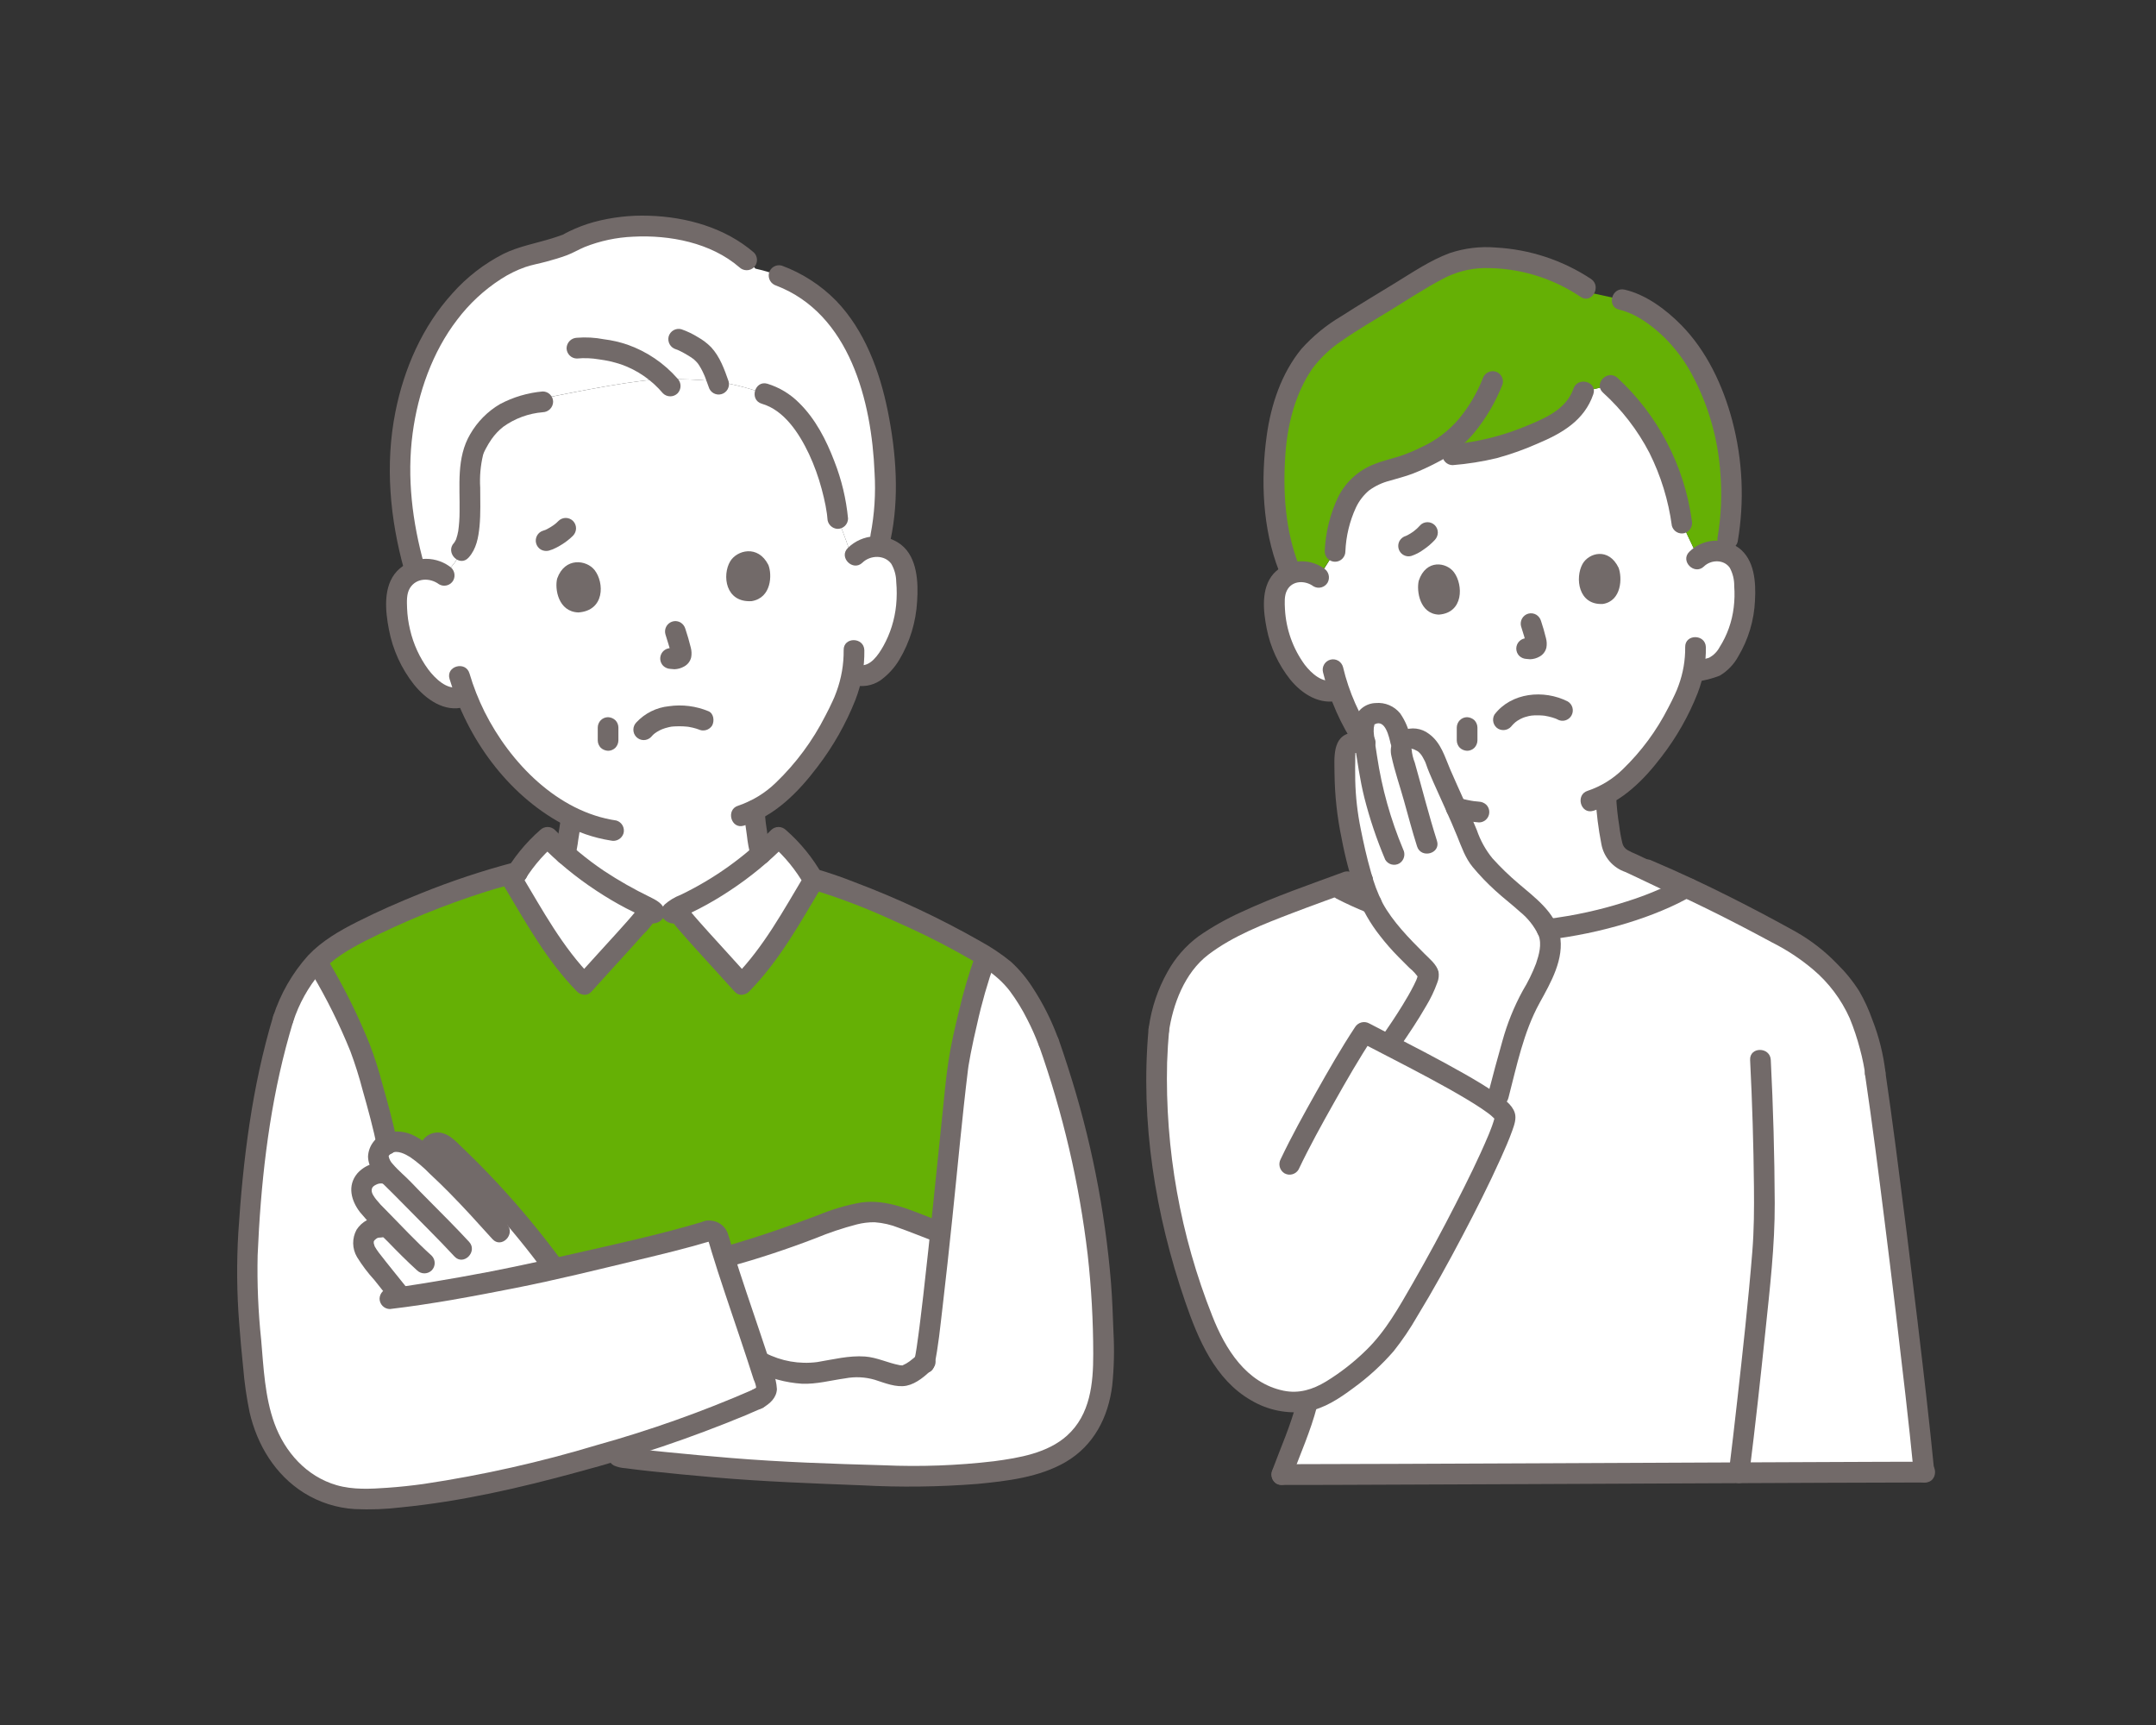 <svg width="100" height="80" viewBox="0 0 100 80" fill="none" xmlns="http://www.w3.org/2000/svg">
<rect x="0" y="0" width="100" height="80" fill="#333333" stroke="none"/>
<mask id="mask0_1621_25869" style="mask-type:alpha" maskUnits="userSpaceOnUse" x="0" y="0" width="100" height="80">
<rect width="100" height="80" fill="#D9D9D9"/>
</mask>
<g mask="url(#mask0_1621_25869)">
<path d="M24.154 40.819C24.655 40.66 25.301 40.419 25.361 40.396C26.285 40.061 26.249 39.464 26.365 38.797C26.421 38.483 26.465 38.189 26.5 37.885C25.525 37.371 24.644 36.693 23.896 35.881C22.905 34.826 22.13 33.586 21.612 32.232C21.016 32.557 20.542 32.272 20.171 32.013C19.758 31.704 19.416 31.309 19.168 30.855C18.648 29.958 18.382 28.934 18.401 27.896C18.396 27.631 18.447 27.368 18.549 27.124C18.639 26.947 18.768 26.791 18.926 26.67C19.084 26.549 19.267 26.465 19.462 26.425C19.651 26.384 19.846 26.383 20.036 26.422C20.225 26.46 20.405 26.537 20.564 26.648C20.936 26.354 21.223 25.965 21.394 25.522C22.388 24.544 20.897 21.169 22.857 19.541C23.576 18.965 24.432 18.587 25.341 18.443C26.777 18.16 29.665 17.569 30.916 17.581C32.446 17.595 33.615 17.6 35.466 18.26C37.639 18.918 38.72 22.357 38.856 24.044C38.856 24.044 39.184 24.865 39.45 25.657L39.551 25.873L39.669 25.752C39.813 25.609 39.986 25.499 40.176 25.429C40.367 25.36 40.57 25.332 40.772 25.348C40.97 25.363 41.162 25.423 41.335 25.522C41.507 25.622 41.655 25.759 41.767 25.924C41.9 26.152 41.984 26.406 42.013 26.67C42.166 27.697 42.034 28.746 41.633 29.703C41.447 30.186 41.158 30.622 40.788 30.982C40.657 31.128 40.488 31.236 40.301 31.293C40.114 31.35 39.914 31.355 39.724 31.307L39.507 31.256C39.439 31.597 39.357 31.887 39.318 32.041C39.042 32.975 37.316 36.443 34.985 37.588C35.017 38.001 35.072 38.412 35.141 38.822C35.254 39.461 35.218 40.032 36.102 40.352C36.142 40.368 36.83 40.686 37.333 40.939C37.333 40.939 35.085 45.013 30.471 45.013C25.857 45.013 24.154 40.819 24.154 40.819Z" fill="white"/>
<path d="M18.449 59.958L18.566 60.105L18.613 60.158C20.403 59.908 23.617 59.313 24.19 59.184C24.592 59.092 25.123 58.973 25.728 58.836L25.724 58.831C24.267 56.837 22.628 54.984 20.827 53.298C20.711 53.17 20.565 53.073 20.402 53.017C20.32 52.991 20.232 52.996 20.153 53.03C20.075 53.064 20.011 53.125 19.973 53.202L19.709 53.585L19.641 53.525C19.386 53.298 19.089 53.124 18.768 53.011C18.612 52.954 18.444 52.935 18.279 52.956C18.114 52.977 17.957 53.037 17.82 53.131C17.509 53.403 17.479 53.623 17.654 53.997C17.745 54.171 17.865 54.329 18.008 54.464L17.915 54.432C17.742 54.39 17.56 54.395 17.389 54.446C17.218 54.498 17.064 54.593 16.942 54.724C16.85 54.831 16.79 54.963 16.77 55.103C16.749 55.243 16.769 55.386 16.826 55.516C16.986 55.835 17.203 56.121 17.467 56.361C17.648 56.544 17.828 56.728 18.007 56.913L17.645 56.912C17.523 56.908 17.403 56.933 17.293 56.983C17.183 57.034 17.085 57.109 17.008 57.203C16.932 57.296 16.882 57.407 16.863 57.525C16.843 57.644 16.856 57.765 16.898 57.877C16.986 58.1 17.113 58.305 17.273 58.483L18.449 59.958Z" fill="white"/>
<path d="M37.51 63.691C37.642 63.686 37.773 63.673 37.903 63.653C38.642 63.539 39.754 63.284 40.388 63.43C40.599 63.479 41.55 63.838 41.904 63.802C42.235 63.767 42.751 63.297 42.88 63.176C43.052 62.358 43.339 59.836 43.622 57.157L43.323 57.053C43.126 56.979 42.359 56.679 42.162 56.606C41.675 56.395 41.159 56.26 40.631 56.205C39.537 56.146 38.028 56.867 36.949 57.24C35.736 57.659 34.976 57.926 33.739 58.271L33.59 58.312C34.029 59.715 34.701 61.637 35.189 63.13L35.248 63.157C35.947 63.52 36.724 63.704 37.51 63.691Z" fill="white"/>
<path d="M35.138 64.874C32.928 65.833 30.661 66.651 28.35 67.324L28.711 67.549C28.911 67.673 34.982 68.232 36.381 68.266C39.849 68.348 43.453 68.727 46.893 68.131C48.337 67.879 49.912 67.419 50.718 65.712C51.309 64.463 51.197 62.672 51.132 60.895C50.994 57.192 50.199 52.824 48.626 48.315C48.298 47.432 47.413 45.488 46.219 44.691C46.057 44.583 45.893 44.477 45.726 44.373L45.687 44.477C45.14 46.089 44.725 47.742 44.443 49.42C44.231 50.913 43.267 61.341 42.881 63.177C42.754 63.297 42.236 63.768 41.904 63.803C41.551 63.84 40.6 63.48 40.389 63.431C39.754 63.285 38.642 63.54 37.904 63.654C36.955 63.8 36.044 63.551 35.188 63.13C35.322 63.535 35.441 63.909 35.538 64.232C35.631 64.542 35.425 64.715 35.139 64.874" fill="white"/>
<path d="M35.14 64.874C30.792 66.836 22.613 69.216 17.71 69.496C16.934 69.54 16.14 69.55 15.399 69.315C14.268 68.945 13.314 68.168 12.721 67.132C12.169 66.122 11.978 65.314 11.841 64.17C11.653 62.597 11.39 59.66 11.479 58.079C11.701 54.139 12.06 50.809 13.134 47.258C13.517 46.174 13.985 45.326 14.632 44.649L14.879 44.908C15.498 45.951 16.734 48.359 17.084 49.709C17.262 50.393 17.684 51.731 17.96 53.091L19.033 60.097C20.864 59.822 23.661 59.303 24.191 59.183C26.083 58.754 30.811 57.704 32.816 57.097C32.867 57.083 32.92 57.078 32.973 57.085C33.025 57.091 33.076 57.107 33.123 57.133C33.169 57.159 33.21 57.194 33.242 57.236C33.275 57.278 33.299 57.326 33.314 57.377C33.768 59.031 34.995 62.422 35.54 64.231C35.633 64.541 35.426 64.714 35.14 64.873" fill="white"/>
<path d="M40.93 20.517C40.815 19.528 40.606 18.553 40.304 17.605C39.404 14.848 37.862 13.087 35.039 12.459C33.14 10.299 28.819 9.916 26.383 11.281C25.886 11.481 25.374 11.64 24.852 11.758C22.883 12.135 20.913 13.964 19.889 16.039C18.922 17.992 18.465 20.161 18.561 22.341C18.623 23.747 18.859 25.14 19.262 26.487C19.326 26.461 19.393 26.44 19.461 26.425C19.65 26.385 19.846 26.384 20.035 26.422C20.224 26.46 20.404 26.537 20.563 26.648C20.935 26.354 21.222 25.965 21.393 25.522C22.387 24.544 20.896 21.169 22.856 19.541C23.575 18.965 24.431 18.586 25.34 18.442C26.776 18.16 29.664 17.569 30.915 17.581C32.445 17.595 33.614 17.6 35.465 18.26C37.638 18.918 38.719 22.357 38.855 24.044C38.855 24.044 39.184 24.865 39.449 25.657L39.55 25.873L39.668 25.752C39.807 25.614 39.973 25.506 40.156 25.437C40.34 25.367 40.535 25.337 40.73 25.348C41.081 24.203 41.156 22.373 40.93 20.517Z" fill="white"/>
<path d="M34.406 45.643C35.812 44.222 36.712 42.523 37.733 40.823C37.311 40.069 36.761 39.395 36.108 38.831C34.829 40.127 33.335 41.19 31.693 41.971C31.499 42.053 31.318 42.164 31.156 42.3C31.111 42.373 31.489 42.328 31.529 42.404C31.831 42.797 32.152 43.174 32.492 43.533C33.146 44.261 33.967 45.151 34.406 45.643Z" fill="white"/>
<path d="M27.101 45.643C25.694 44.222 24.794 42.523 23.773 40.823C24.195 40.069 24.745 39.395 25.398 38.831C26.677 40.127 28.171 41.19 29.814 41.971C30.008 42.053 30.189 42.164 30.35 42.3C30.395 42.373 30.017 42.328 29.977 42.404C29.676 42.797 29.355 43.174 29.014 43.533C28.36 44.261 27.54 45.151 27.101 45.643Z" fill="white"/>
<path d="M62.248 41.142C62.526 41.038 63.902 40.598 64.828 40.301C65.309 40.149 65.67 40.034 65.689 40.028C66.538 39.722 66.505 39.173 66.611 38.56C66.631 38.446 66.647 38.339 66.662 38.234C66.713 37.89 66.74 37.576 66.762 37.181C65.736 36.697 64.814 36.017 64.048 35.178C64.048 35.178 63.669 34.776 63.255 34.342C62.762 33.611 62.371 32.815 62.095 31.976C61.541 32.205 61.08 31.953 60.757 31.726C60.374 31.438 60.056 31.071 59.827 30.649C59.343 29.817 59.097 28.867 59.114 27.903C59.109 27.657 59.156 27.413 59.251 27.186C59.335 27.021 59.455 26.877 59.602 26.765C59.749 26.653 59.919 26.575 60.099 26.537C60.283 26.498 60.474 26.498 60.657 26.54C60.841 26.581 61.013 26.662 61.163 26.776L61.922 25.574C61.95 25.012 62.053 24.457 62.231 23.924C62.402 23.265 62.791 22.683 63.334 22.275C64.008 21.811 64.877 21.753 65.621 21.412C65.891 21.288 66.178 21.159 66.456 21.014C66.96 21.067 67.376 21.094 67.376 21.094C68.539 21.015 69.68 20.744 70.755 20.292C71.932 19.805 73.043 19.373 73.442 18.159L74.689 17.868C76.563 19.574 77.647 21.731 78.008 24.262C78.008 24.262 78.614 25.55 78.761 25.864C79.027 25.637 79.371 25.525 79.719 25.553C79.903 25.567 80.082 25.622 80.242 25.715C80.402 25.807 80.539 25.935 80.643 26.087C80.767 26.3 80.844 26.536 80.871 26.78C81.012 27.733 80.89 28.708 80.518 29.596C80.344 30.044 80.076 30.449 79.732 30.784C79.444 31.047 78.894 31.065 78.518 31.158C78.461 31.422 78.398 31.642 78.367 31.766C78.116 32.615 76.574 35.72 74.477 36.846C74.499 37.412 74.56 37.976 74.659 38.533C74.766 39.146 74.732 39.694 75.581 40.002C75.637 40.022 78.042 41.173 78.128 41.208C78.128 41.208 75.767 45.77 69.778 45.77C68.216 45.794 66.679 45.371 65.346 44.552C64.013 43.733 62.939 42.55 62.248 41.142Z" fill="white"/>
<path d="M86.975 49.76C86.903 48.925 86.342 46.878 85.63 45.924C84.939 44.991 84.064 44.211 83.06 43.632C81.404 42.727 80.003 41.987 78.404 41.237C78.257 41.189 78.157 41.171 78.119 41.196C76.298 42.264 72.751 43.217 70.059 43.206C67.222 43.151 64.437 42.429 61.928 41.097C59.633 41.937 57.292 42.761 55.75 43.897C54.696 44.719 53.959 46.213 53.746 47.766C53.353 52.096 54.057 56.323 55.511 60.465C55.955 61.731 56.502 63.008 57.472 63.932C58.313 64.734 59.545 65.208 60.655 64.964C60.357 66.163 60.107 66.597 59.445 68.385C64.421 68.385 85.337 68.272 89.24 68.272C88.822 63.969 87.578 53.837 86.974 49.761" fill="white"/>
<path d="M64.506 48.32C64.852 47.82 66.223 45.837 66.261 45.186C66.205 45.061 66.123 44.949 66.02 44.859C65.134 43.959 64.597 43.499 63.991 42.54C63.377 41.804 62.911 39.954 62.563 38.105C62.395 37.064 62.336 36.008 62.387 34.954C62.378 34.829 62.419 34.706 62.5 34.611C62.581 34.516 62.696 34.457 62.821 34.447C62.821 34.447 63.047 34.424 63.299 34.421C63.228 34.132 63.219 33.832 63.272 33.54C63.291 33.437 63.339 33.341 63.41 33.265C63.481 33.188 63.573 33.134 63.674 33.108C63.824 33.07 63.982 33.07 64.132 33.109C64.282 33.148 64.42 33.225 64.532 33.332C64.757 33.638 64.905 33.992 64.965 34.367L65.033 34.522C65.079 34.452 65.139 34.393 65.209 34.348C65.279 34.303 65.358 34.273 65.44 34.261C66.181 34.23 66.52 35.053 66.613 35.332C66.839 36.011 67.694 37.681 68.258 39.189C68.355 39.403 68.467 39.61 68.594 39.807C69.162 40.487 69.799 41.105 70.495 41.651C71.044 42.096 71.752 42.781 71.885 43.477C71.932 43.865 71.891 44.259 71.764 44.629C71.534 45.48 70.857 46.392 70.529 47.211C70.269 47.859 69.73 49.914 69.501 50.797" fill="white"/>
<path d="M38.533 40.996C38.533 40.996 38.117 40.878 37.699 40.759C37.688 40.741 37.676 40.723 37.666 40.705C37.689 40.744 37.714 40.784 37.736 40.823C36.715 42.523 35.816 44.222 34.409 45.643C33.97 45.151 33.15 44.261 32.496 43.534C32.155 43.175 31.834 42.798 31.533 42.405C31.493 42.329 31.115 42.373 31.159 42.3H30.353C30.397 42.373 30.02 42.329 29.979 42.405C29.678 42.798 29.357 43.175 29.016 43.534C28.362 44.261 27.542 45.151 27.103 45.643C25.696 44.222 24.797 42.523 23.776 40.823C23.856 40.684 23.942 40.545 24.032 40.407C24.023 40.421 24.012 40.434 24.004 40.449C23.486 40.585 22.836 40.755 22.836 40.755C20.665 41.421 17.799 42.581 16.002 43.596C15.503 43.872 15.048 44.22 14.65 44.63L14.88 44.908C15.499 45.952 16.735 48.36 17.085 49.709C17.261 50.386 17.677 51.703 17.951 53.045C18.211 52.934 18.502 52.922 18.77 53.011C19.092 53.124 19.388 53.299 19.643 53.526C19.699 53.575 19.755 53.624 19.809 53.673C19.91 53.385 19.975 53.203 19.975 53.203C20.013 53.126 20.077 53.064 20.156 53.03C20.235 52.996 20.323 52.992 20.405 53.017C20.567 53.074 20.713 53.171 20.829 53.298C22.631 54.986 24.272 56.84 25.73 58.835C27.971 58.328 31.238 57.576 32.816 57.098C32.867 57.083 32.92 57.079 32.973 57.085C33.026 57.091 33.077 57.108 33.123 57.134C33.169 57.16 33.21 57.194 33.243 57.236C33.276 57.278 33.3 57.326 33.314 57.377C33.388 57.646 33.483 57.962 33.591 58.308L33.742 58.272C34.978 57.927 35.739 57.66 36.951 57.241C38.029 56.868 39.54 56.147 40.634 56.206C41.161 56.261 41.678 56.396 42.165 56.607C42.362 56.68 43.129 56.98 43.326 57.053L43.623 57.173C43.977 53.834 44.327 50.249 44.445 49.42C44.726 47.741 45.142 46.088 45.688 44.477L45.73 44.373C43.067 42.706 39.856 41.518 38.533 40.996Z" fill="#65B005"/>
<path d="M72.362 12.696C70.705 11.968 68.601 11.676 67.225 12.258C66.645 12.522 66.085 12.828 65.55 13.175L63.163 14.64C62.398 15.073 61.68 15.586 61.023 16.172C60.105 17.052 59.183 18.918 59.113 21.597C59.078 22.974 59.106 24.645 59.78 26.343L59.87 26.569C59.95 26.532 60.033 26.503 60.119 26.483C60.303 26.442 60.492 26.441 60.676 26.48C60.86 26.52 61.033 26.598 61.184 26.711L61.922 25.573C61.95 25.011 62.054 24.456 62.231 23.923C62.402 23.263 62.791 22.682 63.334 22.274C64.008 21.809 64.878 21.752 65.622 21.411C65.892 21.287 66.178 21.157 66.457 21.012C66.96 21.066 67.377 21.093 67.377 21.093C68.539 21.014 69.68 20.744 70.755 20.292C71.931 19.804 73.043 19.372 73.442 18.158L74.688 17.868C76.563 19.574 77.646 21.731 78.008 24.262L78.676 25.683C78.808 25.549 78.967 25.445 79.143 25.379C79.319 25.312 79.507 25.285 79.694 25.298C79.823 25.308 79.949 25.337 80.069 25.385C80.109 25.152 80.136 25.006 80.136 25.006C80.795 21.26 79.572 17.107 77.338 15.126C76.785 14.635 75.953 14.055 75.231 13.898L73.933 13.614L73.556 13.354C73.179 13.097 72.78 12.877 72.362 12.696Z" fill="#65B005"/>
<path d="M60.244 26.213C59.609 24.586 59.499 22.816 59.618 21.086C59.713 19.698 60.07 18.264 60.863 17.104C61.239 16.6 61.698 16.164 62.22 15.816C62.959 15.297 63.747 14.845 64.516 14.373C65.302 13.892 66.077 13.377 66.892 12.948C67.483 12.627 68.141 12.45 68.813 12.433C70.413 12.407 71.983 12.873 73.313 13.769C73.824 14.118 74.304 13.284 73.796 12.937C72.479 12.068 70.956 11.565 69.382 11.48C68.657 11.419 67.928 11.507 67.238 11.739C66.345 12.069 65.54 12.617 64.731 13.112C63.891 13.628 63.041 14.132 62.212 14.666C61.521 15.073 60.897 15.584 60.362 16.182C59.433 17.316 58.95 18.772 58.752 20.211C58.468 22.268 58.559 24.522 59.319 26.469C59.355 26.59 59.437 26.693 59.547 26.755C59.656 26.818 59.786 26.836 59.908 26.805C60.03 26.771 60.134 26.689 60.196 26.578C60.259 26.467 60.276 26.336 60.243 26.213L60.244 26.213Z" fill="#726A69"/>
<path d="M75.102 14.361C75.88 14.545 76.591 15.071 77.162 15.616C77.672 16.114 78.106 16.686 78.448 17.313C79.227 18.745 79.687 20.33 79.796 21.959C79.874 22.932 79.832 23.912 79.672 24.875C79.642 24.998 79.659 25.128 79.722 25.238C79.784 25.349 79.886 25.431 80.006 25.468C80.129 25.5 80.259 25.484 80.37 25.421C80.48 25.358 80.561 25.254 80.596 25.131C80.918 23.257 80.832 21.335 80.344 19.498C79.913 17.879 79.159 16.272 77.976 15.07C77.271 14.354 76.347 13.665 75.357 13.433C74.758 13.292 74.501 14.22 75.102 14.361Z" fill="#726A69"/>
<path d="M74.349 18.208C75.225 19.002 75.954 19.946 76.501 20.997C77.033 22.061 77.386 23.207 77.545 24.388C77.58 24.511 77.661 24.615 77.771 24.678C77.882 24.741 78.012 24.757 78.135 24.724C78.255 24.688 78.358 24.606 78.42 24.495C78.482 24.385 78.5 24.255 78.469 24.132C78.119 21.596 76.901 19.261 75.026 17.527C74.572 17.109 73.892 17.788 74.349 18.208Z" fill="#726A69"/>
<path d="M72.978 18.029C72.656 18.962 71.71 19.375 70.867 19.726C69.755 20.197 68.577 20.495 67.376 20.609C67.25 20.612 67.13 20.664 67.04 20.753C66.951 20.843 66.9 20.964 66.897 21.09C66.897 21.218 66.948 21.34 67.038 21.43C67.127 21.52 67.249 21.571 67.376 21.572C68.065 21.517 68.75 21.408 69.423 21.247C70.073 21.069 70.71 20.843 71.326 20.569C72.448 20.095 73.482 19.505 73.901 18.285C74.104 17.698 73.178 17.446 72.977 18.029H72.978Z" fill="#726A69"/>
<path d="M68.768 17.566C68.505 18.231 68.14 18.85 67.687 19.402C67.202 19.98 66.593 20.44 65.906 20.749C65.575 20.916 65.231 21.056 64.878 21.17C64.512 21.282 64.139 21.371 63.781 21.51C63.045 21.784 62.438 22.324 62.078 23.024C61.696 23.821 61.48 24.687 61.443 25.57C61.443 25.698 61.494 25.82 61.584 25.911C61.674 26.001 61.795 26.052 61.922 26.052C62.05 26.052 62.172 26.001 62.261 25.911C62.351 25.82 62.402 25.698 62.402 25.57C62.431 24.87 62.596 24.182 62.888 23.545C63.032 23.237 63.241 22.963 63.501 22.744C63.789 22.534 64.115 22.381 64.461 22.294C64.815 22.187 65.176 22.1 65.522 21.968C65.897 21.821 66.263 21.653 66.62 21.466C67.304 21.126 67.907 20.643 68.392 20.05C68.938 19.38 69.377 18.628 69.693 17.821C69.726 17.698 69.71 17.567 69.647 17.456C69.584 17.345 69.481 17.263 69.359 17.229C69.236 17.198 69.107 17.215 68.997 17.278C68.887 17.34 68.806 17.443 68.769 17.565L68.768 17.566Z" fill="#726A69"/>
<path d="M79.034 26.268C79.36 25.953 79.953 25.934 80.23 26.33C80.371 26.59 80.442 26.883 80.437 27.179C80.462 27.509 80.454 27.84 80.414 28.167C80.336 28.827 80.111 29.46 79.755 30.02C79.644 30.228 79.473 30.397 79.265 30.506C78.995 30.585 78.72 30.643 78.442 30.681C77.839 30.807 78.094 31.736 78.697 31.61C79.061 31.562 79.418 31.47 79.76 31.337C80.126 31.122 80.426 30.81 80.628 30.436C81.095 29.651 81.36 28.763 81.4 27.85C81.449 27.002 81.38 25.953 80.645 25.407C80.303 25.163 79.887 25.047 79.469 25.079C79.05 25.112 78.657 25.292 78.357 25.587C77.912 26.017 78.59 26.698 79.035 26.268H79.034Z" fill="#726A69"/>
<path d="M78.163 30.014C78.169 30.616 78.066 31.215 77.859 31.78C77.834 31.849 77.807 31.917 77.781 31.985C77.733 32.105 77.79 31.966 77.758 32.038C77.736 32.087 77.715 32.136 77.693 32.185C77.596 32.398 77.491 32.608 77.381 32.815C76.84 33.883 76.124 34.852 75.263 35.682C74.805 36.13 74.252 36.469 73.646 36.673C73.057 36.851 73.308 37.781 73.901 37.602C75.23 37.201 76.254 36.164 77.074 35.083C77.764 34.188 78.325 33.2 78.74 32.148C79.003 31.468 79.132 30.744 79.122 30.014C79.104 29.395 78.146 29.393 78.163 30.014Z" fill="#726A69"/>
<path d="M61.406 26.36C61.053 26.108 60.621 25.995 60.191 26.04C59.762 26.086 59.363 26.287 59.07 26.606C58.478 27.277 58.59 28.337 58.752 29.151C58.921 30.015 59.295 30.826 59.842 31.513C60.39 32.19 61.237 32.725 62.129 32.477C62.722 32.311 62.47 31.381 61.874 31.548C61.335 31.698 60.828 31.229 60.52 30.833C59.969 30.081 59.649 29.183 59.599 28.25C59.586 27.968 59.559 27.624 59.699 27.367C59.95 26.905 60.546 26.913 60.922 27.192C61.032 27.256 61.163 27.274 61.285 27.241C61.408 27.209 61.513 27.129 61.578 27.02C61.639 26.909 61.656 26.778 61.623 26.655C61.591 26.533 61.514 26.427 61.406 26.361L61.406 26.36Z" fill="#726A69"/>
<path d="M61.367 31.187C61.667 32.435 62.189 33.618 62.909 34.679C62.975 34.787 63.08 34.865 63.202 34.897C63.324 34.929 63.454 34.913 63.565 34.852C63.673 34.787 63.752 34.681 63.785 34.558C63.817 34.434 63.8 34.303 63.736 34.193C63.058 33.205 62.567 32.099 62.291 30.931C62.257 30.808 62.176 30.704 62.066 30.64C61.955 30.577 61.824 30.561 61.702 30.595C61.579 30.629 61.475 30.71 61.412 30.822C61.349 30.933 61.333 31.064 61.367 31.188V31.187Z" fill="#726A69"/>
<path d="M68.596 37.178C68.495 37.171 68.395 37.16 68.295 37.147L68.423 37.164C68.168 37.128 67.916 37.074 67.669 37.003C67.544 36.971 67.412 36.988 67.3 37.052C67.19 37.116 67.11 37.222 67.078 37.346C67.046 37.469 67.064 37.6 67.128 37.711C67.193 37.817 67.295 37.896 67.414 37.931C67.8 38.041 68.196 38.112 68.596 38.141C68.691 38.142 68.784 38.114 68.863 38.061C68.942 38.008 69.003 37.932 69.04 37.844C69.076 37.756 69.085 37.659 69.067 37.565C69.048 37.472 69.002 37.386 68.935 37.319C68.842 37.233 68.722 37.183 68.596 37.178Z" fill="#726A69"/>
<path d="M78.459 40.751C78.331 40.716 78.198 40.709 78.067 40.731C77.936 40.753 77.811 40.803 77.702 40.878C77.48 41.001 77.252 41.112 77.021 41.217C76.514 41.442 75.994 41.638 75.464 41.803C74.257 42.194 73.017 42.467 71.758 42.62C71.633 42.624 71.513 42.676 71.424 42.766C71.335 42.855 71.283 42.975 71.279 43.102C71.28 43.23 71.331 43.352 71.421 43.442C71.51 43.532 71.632 43.583 71.758 43.584C73.018 43.437 74.261 43.178 75.475 42.809C76.019 42.642 76.557 42.452 77.082 42.232C77.333 42.126 77.583 42.017 77.827 41.896C77.928 41.847 78.028 41.795 78.128 41.741C78.186 41.713 78.243 41.682 78.297 41.647C78.461 41.529 77.969 41.619 78.204 41.68C78.801 41.837 79.056 40.908 78.459 40.751H78.459Z" fill="#726A69"/>
<path d="M63.724 41.42C63.626 41.38 63.528 41.339 63.429 41.298L63.544 41.347C63.175 41.19 62.812 41.021 62.457 40.836C62.403 40.804 62.343 40.784 62.281 40.775C62.218 40.766 62.155 40.77 62.094 40.786C62.033 40.802 61.976 40.83 61.926 40.868C61.876 40.907 61.834 40.955 61.802 41.009C61.77 41.064 61.749 41.124 61.741 41.187C61.732 41.249 61.736 41.313 61.752 41.374C61.768 41.435 61.796 41.493 61.834 41.543C61.872 41.594 61.919 41.636 61.974 41.668C62.46 41.921 62.961 42.144 63.47 42.349C63.531 42.366 63.596 42.37 63.659 42.362C63.723 42.354 63.784 42.333 63.839 42.3C63.949 42.236 64.028 42.13 64.061 42.007C64.093 41.883 64.075 41.752 64.011 41.641C63.943 41.538 63.842 41.46 63.724 41.421V41.42Z" fill="#726A69"/>
<path d="M74.004 36.976C74.044 37.706 74.135 38.433 74.276 39.15C74.33 39.445 74.462 39.721 74.658 39.947C74.854 40.174 75.106 40.345 75.389 40.441C75.564 40.511 75.264 40.379 75.389 40.44C75.433 40.461 75.479 40.482 75.524 40.503C75.666 40.57 75.808 40.637 75.949 40.703C76.333 40.886 76.716 41.068 77.1 41.251C77.362 41.375 77.621 41.509 77.887 41.623C77.998 41.683 78.127 41.699 78.249 41.667C78.371 41.635 78.476 41.557 78.543 41.45C78.606 41.34 78.624 41.209 78.592 41.085C78.559 40.962 78.48 40.856 78.371 40.791C77.806 40.549 77.257 40.263 76.701 39.999C76.432 39.871 76.163 39.74 75.892 39.616C75.752 39.561 75.615 39.496 75.484 39.422C75.423 39.386 75.371 39.338 75.33 39.281C75.289 39.223 75.26 39.158 75.246 39.089C75.182 38.823 75.134 38.553 75.102 38.282C75.031 37.849 74.985 37.413 74.963 36.975C74.96 36.848 74.909 36.727 74.82 36.638C74.73 36.548 74.61 36.496 74.484 36.494C74.357 36.495 74.236 36.546 74.146 36.636C74.057 36.726 74.006 36.848 74.004 36.975L74.004 36.976Z" fill="#726A69"/>
<path d="M63.078 40.358C62.759 40.462 62.439 40.561 62.123 40.677C62.005 40.714 61.903 40.792 61.837 40.898C61.773 41.008 61.755 41.139 61.787 41.263C61.819 41.387 61.899 41.492 62.009 41.557C62.064 41.59 62.125 41.611 62.188 41.619C62.252 41.627 62.316 41.623 62.378 41.605C62.693 41.489 63.014 41.391 63.332 41.286C63.452 41.251 63.554 41.172 63.619 41.065C63.683 40.953 63.7 40.82 63.667 40.694C63.651 40.633 63.622 40.576 63.583 40.526C63.545 40.476 63.496 40.435 63.442 40.403C63.387 40.372 63.327 40.352 63.264 40.344C63.202 40.336 63.138 40.341 63.078 40.358Z" fill="#726A69"/>
<path d="M76.142 40.748C78.205 41.634 80.21 42.635 82.185 43.704C82.868 44.046 83.509 44.468 84.093 44.961C84.823 45.577 85.405 46.352 85.795 47.226C85.984 47.689 86.143 48.164 86.269 48.649C86.329 48.87 86.382 49.092 86.426 49.317C86.444 49.404 86.46 49.492 86.474 49.579C86.473 49.571 86.496 49.729 86.486 49.656C86.48 49.605 86.496 49.745 86.497 49.76C86.5 49.887 86.552 50.008 86.641 50.097C86.73 50.187 86.85 50.239 86.976 50.242C87.103 50.241 87.224 50.19 87.314 50.1C87.404 50.01 87.454 49.888 87.455 49.76C87.359 48.912 87.153 48.079 86.841 47.285C86.681 46.829 86.479 46.39 86.238 45.972C85.943 45.506 85.594 45.076 85.2 44.691C84.641 44.111 84.002 43.615 83.303 43.217C82.305 42.662 81.296 42.128 80.275 41.614C79.077 41.009 77.861 40.443 76.626 39.917C76.515 39.856 76.386 39.841 76.264 39.873C76.142 39.905 76.037 39.982 75.971 40.09C75.907 40.2 75.89 40.331 75.922 40.455C75.954 40.578 76.033 40.684 76.142 40.748H76.142Z" fill="#726A69"/>
<path d="M54.209 47.894C54.399 46.571 54.947 45.112 56.042 44.276C57.198 43.395 58.631 42.847 59.974 42.333C60.85 41.997 61.734 41.682 62.615 41.357C62.736 41.32 62.838 41.238 62.9 41.128C62.962 41.017 62.98 40.887 62.95 40.764C62.915 40.642 62.834 40.538 62.723 40.475C62.613 40.412 62.483 40.395 62.36 40.428C60.749 41.023 59.119 41.578 57.561 42.306C56.874 42.616 56.216 42.988 55.596 43.418C55.001 43.858 54.508 44.422 54.151 45.072C53.705 45.865 53.411 46.736 53.285 47.638C53.256 47.761 53.274 47.891 53.336 48.001C53.398 48.111 53.5 48.193 53.62 48.231C53.742 48.264 53.873 48.247 53.983 48.184C54.094 48.121 54.175 48.017 54.209 47.894Z" fill="#726A69"/>
<path d="M60.156 64.992C59.863 66.113 59.387 67.174 58.985 68.257C58.952 68.38 58.969 68.512 59.032 68.623C59.094 68.733 59.198 68.815 59.32 68.85C59.442 68.881 59.572 68.864 59.682 68.801C59.792 68.738 59.873 68.635 59.909 68.513C60.311 67.43 60.788 66.369 61.08 65.248C61.097 65.187 61.101 65.123 61.094 65.061C61.086 64.998 61.066 64.937 61.035 64.882C61.004 64.827 60.962 64.779 60.913 64.74C60.863 64.701 60.806 64.672 60.745 64.656C60.685 64.639 60.621 64.634 60.559 64.642C60.496 64.65 60.436 64.67 60.381 64.701C60.327 64.732 60.279 64.774 60.24 64.824C60.201 64.874 60.173 64.931 60.156 64.992Z" fill="#726A69"/>
<path d="M81.174 49.158C81.273 51.117 81.333 53.078 81.352 55.041C81.362 56.051 81.357 57.045 81.276 58.051C81.089 60.367 80.832 62.678 80.573 64.987C80.448 66.093 80.322 67.198 80.184 68.303C80.184 68.43 80.235 68.552 80.325 68.642C80.414 68.733 80.536 68.784 80.663 68.784C80.789 68.781 80.909 68.73 80.998 68.64C81.087 68.55 81.139 68.429 81.142 68.303C81.416 66.119 81.655 63.93 81.883 61.74C82.088 59.762 82.324 57.78 82.316 55.789C82.306 53.577 82.245 51.367 82.133 49.157C82.102 48.54 81.143 48.536 81.174 49.157V49.158Z" fill="#726A69"/>
<path d="M86.512 49.889C86.847 52.149 87.126 54.356 87.412 56.634C87.752 59.331 88.075 62.031 88.383 64.732C88.516 65.911 88.646 67.091 88.761 68.272C88.764 68.398 88.816 68.519 88.905 68.609C88.994 68.698 89.114 68.75 89.24 68.753C89.367 68.752 89.488 68.701 89.578 68.611C89.667 68.521 89.718 68.399 89.719 68.272C89.49 65.924 89.214 63.58 88.935 61.238C88.613 58.541 88.276 55.847 87.923 53.155C87.767 51.98 87.61 50.805 87.436 49.633C87.402 49.51 87.321 49.406 87.211 49.343C87.1 49.28 86.97 49.263 86.847 49.296C86.727 49.333 86.624 49.415 86.562 49.525C86.5 49.635 86.482 49.766 86.513 49.889L86.512 49.889Z" fill="#726A69"/>
<path d="M59.445 68.868C60.954 68.868 62.462 68.864 63.971 68.856C66.201 68.848 68.43 68.839 70.66 68.829L78.042 68.796C80.249 68.786 82.455 68.776 84.662 68.767C86.102 68.762 87.542 68.757 88.981 68.754H89.289C89.906 68.754 89.907 67.79 89.289 67.79C87.971 67.79 86.654 67.797 85.337 67.802C83.206 67.81 81.075 67.819 78.943 67.829L71.579 67.862C69.285 67.872 66.991 67.882 64.698 67.89C63.079 67.896 61.459 67.901 59.84 67.904H59.445C58.829 67.904 58.828 68.868 59.445 68.868H59.445Z" fill="#726A69"/>
<path d="M62.693 33.983C61.774 34.124 61.894 35.182 61.898 35.867C61.908 36.883 62.019 37.896 62.229 38.89C62.396 39.78 62.63 40.655 62.928 41.509C63.193 42.196 63.56 42.839 64.018 43.414C64.279 43.752 64.561 44.073 64.861 44.376C65.027 44.546 65.196 44.713 65.364 44.881C65.556 45.034 65.72 45.22 65.847 45.43L65.782 45.186C65.776 45.253 65.782 45.158 65.788 45.145C65.779 45.172 65.773 45.199 65.768 45.227C65.75 45.283 65.734 45.338 65.714 45.393C65.704 45.421 65.694 45.448 65.682 45.475C65.702 45.426 65.688 45.461 65.675 45.488C65.643 45.558 65.61 45.627 65.575 45.696C65.417 46.012 65.237 46.318 65.052 46.619C64.747 47.115 64.422 47.599 64.091 48.078C64.028 48.188 64.01 48.319 64.043 48.443C64.075 48.566 64.154 48.671 64.263 48.737C64.373 48.799 64.503 48.815 64.625 48.783C64.747 48.751 64.852 48.672 64.918 48.564C65.347 47.943 65.769 47.315 66.145 46.659C66.354 46.316 66.528 45.952 66.664 45.573C66.731 45.41 66.751 45.232 66.721 45.059C66.629 44.722 66.305 44.466 66.07 44.23C65.348 43.508 64.593 42.735 64.132 41.887C63.894 41.416 63.709 40.921 63.578 40.41C63.393 39.763 63.246 39.105 63.114 38.447C62.963 37.708 62.878 36.957 62.859 36.203C62.851 35.819 62.854 35.435 62.862 35.052C62.862 35.003 62.865 34.955 62.867 34.907C62.862 35.058 62.852 34.923 62.875 34.899L62.856 34.937C62.884 34.891 62.884 34.886 62.856 34.924C62.852 34.929 62.846 34.933 62.84 34.935C62.833 34.938 62.826 34.939 62.819 34.939C62.86 34.925 62.903 34.916 62.946 34.912C63.068 34.877 63.172 34.796 63.234 34.685C63.297 34.574 63.314 34.443 63.281 34.32C63.244 34.198 63.163 34.096 63.053 34.033C62.943 33.97 62.814 33.953 62.691 33.983H62.693Z" fill="#726A69"/>
<path d="M66.65 38.996C66.27 37.799 65.963 36.576 65.62 35.368C65.542 35.171 65.493 34.964 65.475 34.753C65.471 34.818 65.503 34.725 65.463 34.76C65.599 34.639 65.434 34.771 65.44 34.743C65.457 34.664 65.77 34.85 65.763 34.844C65.862 34.924 65.944 35.024 66.002 35.138C66.034 35.193 66.062 35.249 66.091 35.306C66.104 35.331 66.115 35.358 66.126 35.384C66.082 35.281 66.126 35.389 66.132 35.406C66.23 35.699 66.355 35.983 66.479 36.267C66.849 37.109 67.248 37.941 67.593 38.795C67.793 39.288 67.964 39.793 68.306 40.209C68.633 40.601 68.986 40.969 69.364 41.311C69.732 41.649 70.131 41.949 70.499 42.285C70.863 42.578 71.157 42.95 71.36 43.373C71.525 43.79 71.382 44.279 71.246 44.683C71.078 45.123 70.87 45.547 70.625 45.95C70.225 46.684 69.91 47.462 69.687 48.269C69.458 49.065 69.247 49.866 69.038 50.668C68.881 51.268 69.806 51.524 69.962 50.924C70.351 49.431 70.662 47.87 71.411 46.51C71.926 45.576 72.573 44.462 72.347 43.348C72.134 42.304 71.177 41.615 70.422 40.968C69.997 40.608 69.597 40.22 69.223 39.806C68.906 39.418 68.661 38.975 68.499 38.499C68.115 37.552 67.674 36.631 67.268 35.693C67.02 35.123 66.845 34.443 66.279 34.035C66.107 33.902 65.903 33.818 65.688 33.791C65.473 33.764 65.254 33.796 65.055 33.883C64.852 33.996 64.691 34.173 64.597 34.387C64.504 34.601 64.483 34.84 64.538 35.067C64.688 35.765 64.929 36.455 65.121 37.142C65.317 37.846 65.505 38.555 65.726 39.252C65.912 39.84 66.838 39.589 66.65 38.995V38.996Z" fill="#726A69"/>
<path d="M65.078 39.383C64.499 38.003 64.094 36.556 63.872 35.076C63.823 34.751 63.769 34.424 63.729 34.098C63.712 33.985 63.709 33.871 63.719 33.757C63.724 33.713 63.733 33.669 63.745 33.626C63.765 33.56 63.727 33.608 63.764 33.59C64.257 33.334 64.43 34.191 64.502 34.495C64.646 35.097 65.571 34.842 65.426 34.239C65.348 33.826 65.184 33.434 64.946 33.089C64.81 32.92 64.635 32.787 64.435 32.703C64.236 32.618 64.019 32.585 63.804 32.605C63.589 32.611 63.38 32.684 63.207 32.812C63.034 32.941 62.904 33.12 62.836 33.325C62.739 33.697 62.735 34.087 62.822 34.461C62.961 35.313 63.073 36.16 63.283 36.999C63.532 37.98 63.855 38.939 64.25 39.869C64.314 39.979 64.42 40.059 64.542 40.091C64.665 40.123 64.796 40.106 64.906 40.042C65.013 39.975 65.09 39.87 65.122 39.747C65.154 39.624 65.138 39.494 65.077 39.383L65.078 39.383Z" fill="#726A69"/>
<path d="M53.269 47.766C52.889 52.036 53.582 56.328 54.971 60.366C55.57 62.105 56.357 63.984 58.026 64.94C58.811 65.408 59.733 65.59 60.637 65.456C61.422 65.325 62.135 64.847 62.763 64.379C63.454 63.88 64.085 63.303 64.644 62.659C65.046 62.152 65.41 61.615 65.731 61.053C66.48 59.825 67.175 58.563 67.845 57.29C68.464 56.115 69.063 54.929 69.609 53.718C69.8 53.293 69.99 52.864 70.146 52.425C70.236 52.172 70.343 51.876 70.258 51.608C70.133 51.212 69.706 50.934 69.388 50.708C68.913 50.372 68.408 50.078 67.903 49.79C66.699 49.105 65.465 48.475 64.234 47.84C63.991 47.715 63.748 47.589 63.506 47.462C63.395 47.401 63.266 47.385 63.144 47.417C63.022 47.45 62.916 47.528 62.85 47.635C62.205 48.612 61.622 49.631 61.048 50.65C60.474 51.67 59.905 52.697 59.402 53.754C59.341 53.865 59.325 53.995 59.357 54.118C59.389 54.241 59.467 54.346 59.574 54.413C59.684 54.476 59.814 54.494 59.937 54.461C60.059 54.429 60.165 54.35 60.23 54.24C60.733 53.183 61.301 52.156 61.876 51.136C62.45 50.117 63.033 49.098 63.678 48.122L63.022 48.294C64.132 48.875 65.251 49.438 66.353 50.033C66.922 50.339 67.487 50.652 68.041 50.985C68.272 51.123 68.5 51.266 68.724 51.416C68.818 51.479 68.912 51.544 69.003 51.612C69.029 51.63 69.147 51.723 69.057 51.651C69.092 51.679 69.127 51.708 69.162 51.737C69.221 51.787 69.274 51.842 69.329 51.895C69.36 51.925 69.418 52.018 69.328 51.886C69.345 51.908 69.36 51.932 69.372 51.957C69.332 51.861 69.368 51.913 69.339 51.85C69.316 51.801 69.331 51.778 69.331 51.827C69.331 51.912 69.367 51.705 69.34 51.765C69.333 51.79 69.328 51.815 69.324 51.84C69.288 51.97 69.248 52.097 69.202 52.224C69.174 52.3 69.145 52.376 69.115 52.451C69.098 52.496 69.08 52.54 69.062 52.585C69.049 52.616 68.987 52.766 69.028 52.667C68.576 53.739 68.055 54.784 67.526 55.821C66.888 57.073 66.218 58.309 65.518 59.529C64.889 60.618 64.274 61.735 63.365 62.617C62.803 63.169 62.18 63.656 61.508 64.068C60.891 64.441 60.252 64.645 59.527 64.495C57.806 64.137 56.832 62.565 56.23 61.033C54.746 57.298 54.033 53.299 54.133 49.279C54.15 48.773 54.182 48.269 54.227 47.766C54.226 47.638 54.175 47.516 54.085 47.426C53.996 47.336 53.874 47.285 53.748 47.284C53.621 47.287 53.501 47.338 53.412 47.428C53.322 47.518 53.271 47.639 53.269 47.766L53.269 47.766Z" fill="#726A69"/>
<path d="M70.552 29.052C70.6 29.195 70.644 29.34 70.686 29.485C70.736 29.635 70.775 29.79 70.802 29.946L70.785 29.818C70.788 29.848 70.788 29.879 70.785 29.909L70.802 29.781C70.799 29.794 70.796 29.808 70.791 29.821L70.84 29.706C70.834 29.719 70.827 29.73 70.82 29.742L70.895 29.644C70.889 29.651 70.882 29.658 70.875 29.664L70.972 29.589C70.941 29.611 70.907 29.63 70.872 29.645L70.987 29.597C70.952 29.611 70.917 29.621 70.88 29.626L71.008 29.609C70.941 29.611 70.874 29.608 70.808 29.598C70.681 29.598 70.559 29.649 70.469 29.739C70.424 29.783 70.389 29.836 70.365 29.895C70.341 29.953 70.328 30.016 70.328 30.079C70.328 30.142 70.341 30.205 70.365 30.264C70.389 30.322 70.424 30.375 70.469 30.42C70.561 30.506 70.682 30.556 70.808 30.56C70.863 30.568 70.918 30.573 70.974 30.574C71.126 30.569 71.275 30.527 71.407 30.451C71.486 30.408 71.556 30.349 71.61 30.277C71.665 30.206 71.704 30.123 71.725 30.036C71.751 29.89 71.745 29.74 71.706 29.597C71.642 29.326 71.562 29.059 71.475 28.795C71.439 28.676 71.361 28.573 71.255 28.508C71.143 28.443 71.01 28.426 70.886 28.459C70.825 28.476 70.768 28.504 70.719 28.543C70.669 28.582 70.627 28.631 70.596 28.686C70.565 28.741 70.545 28.801 70.538 28.864C70.53 28.927 70.534 28.99 70.551 29.051L70.552 29.052Z" fill="#726A69"/>
<path d="M65.805 26.933C65.692 27.407 65.854 28.47 66.735 28.504C67.892 28.422 67.871 27.125 67.442 26.544C67.092 26.067 66.141 25.921 65.805 26.933Z" fill="#726A69"/>
<path d="M75.074 26.331C75.246 26.787 75.222 27.861 74.352 28.009C73.194 28.078 73.05 26.79 73.4 26.157C73.687 25.639 74.611 25.371 75.074 26.331Z" fill="#726A69"/>
<path d="M70.145 33.627C70.073 33.721 70.18 33.593 70.196 33.577C70.233 33.539 70.273 33.503 70.314 33.469C70.231 33.539 70.366 33.434 70.384 33.423C70.431 33.393 70.48 33.365 70.53 33.339C70.547 33.33 70.707 33.263 70.612 33.298C70.653 33.283 70.695 33.268 70.737 33.255C70.793 33.237 70.85 33.222 70.907 33.209C70.926 33.204 71.105 33.177 71.001 33.189C71.129 33.175 71.259 33.17 71.389 33.175C71.438 33.176 71.486 33.179 71.535 33.183C71.567 33.185 71.6 33.189 71.632 33.192C71.584 33.185 71.589 33.185 71.647 33.194C71.767 33.214 71.886 33.241 72.003 33.275C72.058 33.291 72.111 33.311 72.164 33.33C72.218 33.349 72.215 33.35 72.161 33.328C72.184 33.339 72.207 33.35 72.229 33.361C72.339 33.426 72.47 33.444 72.593 33.412C72.716 33.379 72.821 33.299 72.885 33.189C72.949 33.078 72.967 32.947 72.935 32.823C72.903 32.7 72.823 32.594 72.713 32.53C71.605 31.969 70.099 32.112 69.317 33.139C69.253 33.25 69.236 33.381 69.268 33.505C69.3 33.628 69.379 33.734 69.489 33.798C69.6 33.859 69.729 33.875 69.851 33.843C69.973 33.811 70.078 33.733 70.145 33.626V33.627Z" fill="#726A69"/>
<path d="M65.873 24.36C65.779 24.466 65.675 24.562 65.562 24.647L65.659 24.572C65.511 24.692 65.348 24.793 65.175 24.873L65.29 24.824C65.262 24.836 65.234 24.846 65.206 24.855C65.086 24.89 64.984 24.969 64.919 25.076C64.871 25.158 64.849 25.254 64.855 25.349C64.86 25.445 64.895 25.537 64.953 25.613C65.011 25.689 65.09 25.745 65.181 25.776C65.271 25.806 65.368 25.809 65.46 25.783C65.663 25.716 65.855 25.617 66.026 25.489C66.218 25.361 66.394 25.21 66.551 25.04C66.638 24.948 66.688 24.826 66.69 24.699C66.69 24.571 66.64 24.449 66.551 24.358C66.46 24.268 66.338 24.217 66.211 24.217C66.148 24.217 66.086 24.229 66.027 24.253C65.969 24.277 65.916 24.313 65.872 24.358L65.873 24.36Z" fill="#726A69"/>
<path d="M67.568 33.743V34.337C67.57 34.465 67.62 34.587 67.708 34.679C67.801 34.764 67.921 34.814 68.047 34.819C68.175 34.819 68.296 34.769 68.387 34.679C68.475 34.587 68.525 34.465 68.527 34.337V33.743C68.525 33.615 68.475 33.493 68.387 33.402C68.294 33.316 68.174 33.266 68.047 33.261C67.92 33.261 67.799 33.312 67.708 33.402C67.62 33.493 67.57 33.615 67.568 33.743Z" fill="#726A69"/>
<path d="M35.138 64.874C32.928 65.833 30.661 66.651 28.35 67.324L28.711 67.549C28.911 67.673 34.982 68.232 36.381 68.266C39.849 68.348 43.453 68.727 46.893 68.131C48.337 67.879 49.912 67.419 50.718 65.712C51.309 64.463 51.197 62.672 51.132 60.895C50.994 57.192 50.199 52.824 48.626 48.315C48.298 47.432 47.413 45.488 46.219 44.691C46.057 44.583 45.893 44.477 45.726 44.373L45.687 44.477C45.14 46.089 44.725 47.742 44.443 49.42C44.231 50.913 43.267 61.341 42.881 63.177C42.754 63.297 42.236 63.768 41.904 63.803C41.551 63.84 40.6 63.48 40.389 63.431C39.754 63.285 38.642 63.54 37.904 63.654C36.955 63.8 36.044 63.551 35.188 63.13C35.322 63.535 35.441 63.909 35.538 64.232C35.631 64.542 35.425 64.715 35.139 64.874" fill="white"/>
<path d="M39.334 24.045C39.247 23.135 39.033 22.242 38.699 21.392C38.324 20.408 37.822 19.426 37.062 18.683C36.652 18.27 36.147 17.966 35.592 17.796C34.998 17.625 34.745 18.554 35.337 18.725C36.362 19.021 37.057 20.072 37.525 21.06C37.767 21.581 37.963 22.123 38.111 22.678C38.18 22.932 38.24 23.187 38.291 23.445C38.314 23.567 38.334 23.688 38.352 23.811C38.359 23.837 38.362 23.864 38.362 23.891C38.367 23.942 38.373 23.994 38.377 24.045C38.38 24.172 38.431 24.293 38.521 24.382C38.61 24.472 38.73 24.524 38.856 24.527C38.983 24.526 39.104 24.475 39.194 24.385C39.283 24.295 39.334 24.173 39.335 24.045L39.334 24.045Z" fill="#726A69"/>
<path d="M33.795 17.688C33.6 17.129 33.392 16.544 32.983 16.102C32.801 15.918 32.594 15.761 32.369 15.635C32.128 15.485 31.871 15.362 31.602 15.269C31.48 15.236 31.349 15.253 31.239 15.316C31.129 15.379 31.048 15.483 31.013 15.606C30.982 15.729 31 15.859 31.062 15.97C31.124 16.08 31.227 16.162 31.348 16.198C31.369 16.205 31.389 16.212 31.41 16.22C31.426 16.225 31.527 16.266 31.445 16.232C31.361 16.198 31.457 16.239 31.474 16.247C31.5 16.259 31.526 16.271 31.552 16.284C31.665 16.34 31.776 16.402 31.885 16.467C31.98 16.524 32.075 16.584 32.164 16.65C32.234 16.701 32.168 16.659 32.14 16.63C32.156 16.646 32.177 16.66 32.194 16.676C32.233 16.71 32.27 16.746 32.305 16.784C32.321 16.801 32.337 16.819 32.353 16.838C32.365 16.852 32.422 16.925 32.369 16.856C32.316 16.786 32.373 16.862 32.383 16.877C32.4 16.902 32.417 16.926 32.433 16.952C32.492 17.044 32.545 17.14 32.593 17.239C32.619 17.294 32.644 17.348 32.668 17.404C32.677 17.424 32.685 17.442 32.693 17.461L32.67 17.406C32.686 17.435 32.698 17.466 32.707 17.498C32.765 17.646 32.818 17.794 32.87 17.944C32.887 18.005 32.916 18.062 32.954 18.112C32.993 18.162 33.041 18.204 33.096 18.235C33.151 18.266 33.211 18.286 33.273 18.294C33.336 18.302 33.399 18.297 33.46 18.28C33.521 18.264 33.577 18.235 33.627 18.196C33.677 18.157 33.718 18.109 33.749 18.054C33.78 17.999 33.8 17.938 33.808 17.875C33.816 17.813 33.811 17.749 33.795 17.688L33.795 17.688Z" fill="#726A69"/>
<path d="M31.428 17.56C30.8 16.842 29.997 16.298 29.099 15.983C28.746 15.863 28.382 15.779 28.012 15.734C27.599 15.654 27.178 15.63 26.759 15.664C26.633 15.668 26.513 15.72 26.424 15.809C26.335 15.899 26.283 16.019 26.279 16.146C26.28 16.273 26.331 16.395 26.421 16.485C26.51 16.576 26.632 16.627 26.759 16.627C27.102 16.595 27.448 16.609 27.787 16.667C28.135 16.712 28.478 16.79 28.812 16.901C29.565 17.166 30.234 17.63 30.75 18.242C30.84 18.331 30.962 18.381 31.089 18.381C31.216 18.381 31.337 18.331 31.428 18.242C31.516 18.15 31.565 18.028 31.565 17.901C31.565 17.774 31.516 17.651 31.428 17.56V17.56Z" fill="#726A69"/>
<path d="M34.972 11.715C33.634 10.559 31.837 10.057 30.099 10.005C29.235 9.975 28.37 10.074 27.535 10.3C27.139 10.41 26.753 10.557 26.383 10.738C26.302 10.778 26.219 10.818 26.141 10.865C26.041 10.924 26.203 10.849 26.082 10.892C25.921 10.95 25.76 11.005 25.596 11.056C24.837 11.291 24.069 11.422 23.348 11.775C22.453 12.232 21.65 12.854 20.982 13.607C19.598 15.129 18.738 17.094 18.339 19.106C17.853 21.553 18.085 24.064 18.753 26.453C18.92 27.049 19.845 26.796 19.677 26.197C19.124 24.217 18.866 22.143 19.139 20.093C19.388 18.229 20.055 16.319 21.208 14.824C21.769 14.082 22.455 13.445 23.235 12.942C23.588 12.713 23.966 12.527 24.362 12.387C24.683 12.278 25.016 12.222 25.342 12.133C25.662 12.046 25.983 11.953 26.295 11.837C26.581 11.73 26.84 11.57 27.121 11.454C27.837 11.17 28.596 11.009 29.365 10.977C31.062 10.888 32.974 11.254 34.294 12.396C34.386 12.483 34.507 12.532 34.633 12.532C34.759 12.532 34.881 12.483 34.972 12.396C35.061 12.305 35.111 12.183 35.111 12.055C35.111 11.928 35.061 11.806 34.972 11.715Z" fill="#726A69"/>
<path d="M36.004 13.246C39.414 14.554 40.429 18.613 40.564 21.922C40.623 22.883 40.561 23.847 40.378 24.792C40.248 25.396 41.171 25.655 41.302 25.048C41.723 23.105 41.569 21.002 41.178 19.067C40.806 17.221 40.107 15.325 38.782 13.948C38.071 13.224 37.209 12.668 36.259 12.318C36.136 12.285 36.006 12.301 35.895 12.364C35.785 12.427 35.704 12.531 35.669 12.654C35.638 12.777 35.656 12.908 35.718 13.018C35.781 13.128 35.883 13.21 36.004 13.246Z" fill="#726A69"/>
<path d="M25.177 18.154C24.482 18.214 23.806 18.414 23.189 18.742C22.617 19.078 22.142 19.558 21.81 20.134C21.163 21.232 21.336 22.521 21.316 23.744C21.316 24.04 21.295 24.336 21.254 24.629C21.231 24.757 21.199 24.883 21.157 25.006C21.126 25.096 21.146 25.032 21.155 25.013C21.14 25.044 21.124 25.075 21.107 25.105C21.097 25.123 21.087 25.14 21.075 25.157C21.009 25.263 21.135 25.092 21.054 25.181C20.638 25.637 21.314 26.32 21.732 25.862C22.096 25.463 22.191 24.926 22.242 24.405C22.298 23.811 22.273 23.211 22.273 22.615C22.242 22.104 22.287 21.59 22.407 21.092C22.414 21.072 22.461 20.944 22.446 20.981C22.417 21.047 22.48 20.912 22.486 20.9C22.502 20.868 22.518 20.836 22.535 20.804C22.614 20.653 22.703 20.506 22.8 20.366C22.952 20.149 23.134 19.956 23.341 19.793C23.881 19.405 24.515 19.172 25.176 19.118C25.302 19.114 25.422 19.062 25.511 18.973C25.6 18.883 25.652 18.763 25.655 18.636C25.655 18.509 25.604 18.387 25.514 18.297C25.425 18.206 25.303 18.155 25.176 18.155L25.177 18.154Z" fill="#726A69"/>
<path d="M34.502 37.587C34.533 37.973 34.582 38.357 34.642 38.738C34.677 39.075 34.739 39.408 34.827 39.734C34.86 39.858 34.941 39.962 35.052 40.025C35.163 40.089 35.294 40.105 35.416 40.071C35.539 40.037 35.643 39.955 35.706 39.844C35.768 39.733 35.785 39.602 35.751 39.478C35.666 39.164 35.607 38.844 35.572 38.521C35.559 38.438 35.546 38.354 35.534 38.271C35.529 38.232 35.522 38.194 35.518 38.155C35.532 38.28 35.516 38.135 35.513 38.11C35.492 37.936 35.474 37.762 35.46 37.588C35.46 37.46 35.41 37.338 35.32 37.247C35.23 37.157 35.108 37.106 34.981 37.106C34.854 37.106 34.732 37.157 34.642 37.247C34.552 37.338 34.502 37.46 34.502 37.588L34.502 37.587Z" fill="#726A69"/>
<path d="M40.004 26.092C40.364 25.743 41.023 25.717 41.34 26.148C41.487 26.402 41.566 26.69 41.569 26.984C41.602 27.346 41.6 27.71 41.564 28.071C41.497 28.737 41.295 29.383 40.969 29.967C40.747 30.358 40.363 30.948 39.847 30.842C39.725 30.811 39.596 30.829 39.486 30.892C39.376 30.954 39.294 31.057 39.258 31.178C39.225 31.301 39.242 31.433 39.305 31.543C39.367 31.654 39.471 31.736 39.593 31.771C39.799 31.822 40.014 31.831 40.224 31.797C40.434 31.762 40.634 31.684 40.813 31.569C41.178 31.31 41.485 30.978 41.714 30.593C42.203 29.773 42.485 28.845 42.538 27.89C42.598 27.009 42.549 25.863 41.805 25.269C41.444 24.988 40.995 24.848 40.539 24.874C40.084 24.9 39.653 25.091 39.327 25.411C38.882 25.843 39.56 26.524 40.004 26.092Z" fill="#726A69"/>
<path d="M39.131 30.154C39.138 30.806 39.026 31.455 38.802 32.068C38.776 32.142 38.746 32.214 38.718 32.287C38.67 32.409 38.729 32.264 38.696 32.341C38.671 32.396 38.647 32.451 38.622 32.506C38.516 32.741 38.4 32.973 38.279 33.201C37.694 34.354 36.92 35.399 35.99 36.294C35.494 36.777 34.897 37.143 34.242 37.364C33.653 37.541 33.904 38.471 34.497 38.292C35.928 37.861 37.028 36.738 37.909 35.573C38.64 34.62 39.236 33.569 39.679 32.451C39.962 31.719 40.102 30.939 40.09 30.154C40.071 29.535 39.113 29.531 39.131 30.154Z" fill="#726A69"/>
<path d="M20.849 26.266C20.484 26.005 20.037 25.884 19.591 25.924C19.144 25.965 18.727 26.164 18.413 26.487C17.755 27.196 17.87 28.329 18.041 29.207C18.217 30.129 18.611 30.994 19.188 31.731C19.74 32.423 20.621 33.059 21.541 32.786C22.131 32.611 21.88 31.681 21.286 31.857C20.734 32.021 20.171 31.453 19.866 31.05C19.463 30.501 19.175 29.874 19.021 29.209C18.941 28.88 18.894 28.544 18.881 28.205C18.871 27.905 18.848 27.539 19.013 27.273C19.312 26.79 19.945 26.785 20.365 27.098C20.475 27.162 20.605 27.18 20.728 27.147C20.851 27.115 20.956 27.035 21.02 26.926C21.082 26.815 21.098 26.684 21.066 26.561C21.034 26.439 20.956 26.333 20.849 26.267L20.849 26.266Z" fill="#726A69"/>
<path d="M20.851 31.485C21.671 34.242 23.519 36.817 26.065 38.2C26.769 38.592 27.537 38.857 28.332 38.982C28.454 39.012 28.583 38.994 28.693 38.931C28.802 38.869 28.884 38.767 28.921 38.646C28.954 38.523 28.937 38.391 28.875 38.28C28.812 38.169 28.709 38.088 28.587 38.053C25.871 37.656 23.664 35.381 22.476 33.012C22.191 32.439 21.956 31.843 21.775 31.229C21.598 30.637 20.673 30.889 20.851 31.485Z" fill="#726A69"/>
<path d="M26.671 39.728C26.74 39.475 26.789 39.216 26.82 38.955C26.871 38.652 26.918 38.348 26.958 38.043C26.958 37.98 26.946 37.917 26.922 37.858C26.898 37.8 26.863 37.747 26.818 37.702C26.728 37.611 26.606 37.561 26.479 37.561C26.352 37.561 26.23 37.611 26.14 37.702C26.057 37.797 26.008 37.917 26.001 38.043C25.997 38.072 25.993 38.1 25.989 38.129L26.006 38.001C25.972 38.254 25.928 38.505 25.887 38.758C25.859 38.999 25.812 39.238 25.747 39.472C25.714 39.596 25.731 39.727 25.793 39.837C25.856 39.948 25.959 40.03 26.081 40.065C26.204 40.096 26.334 40.078 26.444 40.016C26.553 39.953 26.635 39.85 26.671 39.728Z" fill="#726A69"/>
<path d="M42.572 62.807C42.453 62.924 42.325 63.033 42.191 63.132C42.09 63.207 41.981 63.27 41.866 63.319C41.766 63.351 41.927 63.33 41.829 63.322C41.791 63.323 41.754 63.319 41.717 63.31C41.176 63.206 40.674 62.952 40.122 62.911C39.383 62.857 38.631 63.049 37.907 63.168C37.077 63.276 36.235 63.128 35.491 62.742C35.381 62.681 35.251 62.665 35.129 62.697C35.007 62.729 34.902 62.807 34.836 62.915C34.773 63.025 34.755 63.156 34.787 63.28C34.819 63.403 34.898 63.509 35.007 63.574C35.689 63.919 36.433 64.123 37.194 64.173C37.869 64.201 38.532 64.017 39.197 63.925C39.655 63.837 40.127 63.859 40.575 63.99C41.026 64.135 41.573 64.362 42.053 64.263C42.509 64.169 42.924 63.806 43.249 63.488C43.692 63.056 43.014 62.375 42.571 62.807H42.572Z" fill="#726A69"/>
<path d="M33.867 58.736C35.205 58.361 36.53 57.924 37.826 57.426C38.45 57.168 39.091 56.953 39.745 56.783C40.013 56.715 40.29 56.681 40.567 56.684C40.95 56.712 41.327 56.798 41.683 56.941C42.192 57.12 42.691 57.327 43.196 57.517C43.319 57.55 43.449 57.533 43.559 57.47C43.67 57.407 43.751 57.303 43.786 57.18C43.817 57.057 43.799 56.927 43.737 56.816C43.674 56.706 43.572 56.624 43.451 56.588C42.307 56.158 41.181 55.59 39.926 55.771C39.245 55.893 38.578 56.09 37.938 56.357C37.289 56.603 36.639 56.841 35.982 57.065C35.198 57.333 34.409 57.584 33.612 57.808C33.019 57.974 33.27 58.904 33.866 58.737L33.867 58.736Z" fill="#726A69"/>
<path d="M12.671 47.129C11.688 50.396 11.27 53.779 11.053 57.176C10.971 58.568 10.984 59.964 11.093 61.355C11.144 62.037 11.205 62.719 11.277 63.401C11.334 64.106 11.434 64.807 11.577 65.499C11.931 67.021 12.765 68.397 14.098 69.234C14.807 69.676 15.614 69.934 16.446 69.986C17.166 70.02 17.887 69.993 18.603 69.907C21.374 69.635 24.114 69.005 26.797 68.27C29.444 67.566 32.043 66.688 34.575 65.64C34.845 65.526 35.113 65.409 35.381 65.29C35.49 65.224 35.569 65.119 35.601 64.995C35.633 64.872 35.616 64.741 35.553 64.63C35.486 64.522 35.381 64.444 35.259 64.412C35.137 64.38 35.007 64.396 34.897 64.458C32.559 65.476 30.155 66.33 27.7 67.014C25.066 67.809 22.379 68.413 19.658 68.82C19.098 68.898 18.534 68.959 17.97 68.998C17.187 69.053 16.376 69.098 15.614 68.878C14.221 68.475 13.212 67.346 12.726 66.006C12.284 64.785 12.224 63.429 12.114 62.145C11.976 60.84 11.921 59.528 11.95 58.216C12.087 54.984 12.435 51.725 13.255 48.591C13.361 48.188 13.474 47.786 13.594 47.386C13.774 46.791 12.849 46.537 12.67 47.13L12.671 47.129Z" fill="#726A69"/>
<path d="M18.085 60.709C20.027 60.48 21.963 60.116 23.881 59.738C25.79 59.362 27.687 58.891 29.579 58.437C30.704 58.166 31.833 57.897 32.942 57.562C33.531 57.385 33.28 56.455 32.687 56.633C30.599 57.263 28.454 57.721 26.331 58.205C24.67 58.584 23.014 58.936 21.336 59.231C20.737 59.336 20.137 59.438 19.537 59.535C19.011 59.619 18.542 59.691 18.085 59.745C17.959 59.749 17.839 59.801 17.75 59.89C17.661 59.98 17.609 60.1 17.605 60.227C17.606 60.354 17.657 60.476 17.747 60.567C17.836 60.657 17.958 60.708 18.085 60.709Z" fill="#726A69"/>
<path d="M32.94 57.562C33.028 57.546 32.761 57.567 32.849 57.505C32.862 57.57 32.88 57.634 32.902 57.696C32.937 57.818 32.973 57.94 33.01 58.061C33.101 58.361 33.195 58.658 33.291 58.956C33.514 59.645 33.745 60.331 33.976 61.016C34.209 61.706 34.442 62.394 34.669 63.085C34.769 63.386 34.866 63.687 34.961 63.988C35.018 64.105 35.056 64.23 35.075 64.359C35.072 64.379 35.082 64.333 35.081 64.335C35.058 64.384 34.941 64.431 34.896 64.457C34.361 64.765 34.843 65.598 35.38 65.289C35.708 65.1 36.014 64.831 36.035 64.425C36.019 64.138 35.953 63.855 35.84 63.591C35.649 62.986 35.448 62.386 35.246 61.784C34.829 60.544 34.4 59.308 34.012 58.058C33.929 57.79 33.862 57.514 33.772 57.248C33.704 57.026 33.553 56.838 33.35 56.723C33.148 56.609 32.91 56.576 32.685 56.632C32.563 56.667 32.46 56.749 32.397 56.86C32.334 56.971 32.318 57.102 32.35 57.225C32.386 57.346 32.468 57.449 32.578 57.512C32.688 57.575 32.817 57.593 32.94 57.561L32.94 57.562Z" fill="#726A69"/>
<path d="M28.469 67.964C28.643 68.039 28.828 68.082 29.017 68.092C29.39 68.144 29.764 68.186 30.138 68.227C31.128 68.334 32.119 68.428 33.112 68.514C35.395 68.713 37.675 68.795 39.964 68.884C41.754 68.982 43.548 68.96 45.335 68.819C46.711 68.687 48.211 68.513 49.43 67.802C50.732 67.041 51.404 65.729 51.587 64.261C51.672 63.438 51.691 62.608 51.645 61.781C51.618 61.009 51.589 60.237 51.529 59.467C51.25 56.095 50.586 52.766 49.55 49.546C49.41 49.105 49.264 48.665 49.111 48.228C49.075 48.106 48.993 48.003 48.883 47.941C48.773 47.878 48.644 47.86 48.521 47.891C48.4 47.926 48.296 48.008 48.233 48.118C48.171 48.229 48.154 48.361 48.187 48.484C49.3 51.626 50.059 54.883 50.45 58.195C50.62 59.721 50.706 61.255 50.707 62.79C50.709 64.162 50.572 65.602 49.496 66.575C48.59 67.393 47.272 67.611 46.107 67.767C44.404 67.968 42.688 68.03 40.974 67.954C38.612 67.888 36.245 67.81 33.888 67.615C32.886 67.533 31.884 67.441 30.883 67.341C30.475 67.299 30.067 67.257 29.66 67.209C29.508 67.192 29.355 67.173 29.203 67.153C29.346 67.171 29.186 67.15 29.133 67.142C29.086 67.135 29.038 67.128 28.991 67.12C28.887 67.1 28.806 67.051 28.954 67.131C28.412 66.835 27.927 67.667 28.47 67.963L28.469 67.964Z" fill="#726A69"/>
<path d="M20.387 53.014C20.307 52.992 20.222 52.999 20.147 53.034C20.072 53.068 20.01 53.128 19.974 53.203L19.713 53.588C20.939 54.695 22.096 55.876 23.179 57.126L23.864 56.475C22.911 55.36 21.898 54.299 20.829 53.298C20.713 53.17 20.567 53.073 20.404 53.017L20.387 53.014Z" fill="#726A69"/>
<path d="M23.517 56.785C22.845 56.04 22.172 55.295 21.465 54.582C21.128 54.243 20.784 53.911 20.431 53.589C20.082 53.23 19.68 52.925 19.241 52.685C19.032 52.574 18.803 52.505 18.567 52.483C18.331 52.462 18.093 52.488 17.867 52.56C17.642 52.638 17.446 52.783 17.304 52.976C17.162 53.168 17.08 53.399 17.07 53.638C17.081 54.132 17.41 54.551 17.744 54.879C18.069 55.198 18.392 55.516 18.71 55.843C19.499 56.652 20.31 57.44 21.078 58.271C21.499 58.726 22.176 58.044 21.756 57.59C21.157 56.941 20.53 56.318 19.909 55.691C19.628 55.408 19.347 55.124 19.072 54.834C18.797 54.545 18.481 54.295 18.224 53.991C18.117 53.886 18.046 53.748 18.022 53.599C18.022 53.624 18.004 53.654 18.029 53.611C18.062 53.553 18.11 53.504 18.167 53.471C18.437 53.331 18.799 53.523 19.025 53.663C19.354 53.892 19.66 54.152 19.939 54.44C20.238 54.717 20.53 55.001 20.817 55.291C21.513 55.995 22.177 56.73 22.84 57.465C23.255 57.925 23.931 57.242 23.518 56.784L23.517 56.785Z" fill="#726A69"/>
<path d="M18.041 53.968C17.777 53.9 17.499 53.906 17.239 53.987C16.978 54.069 16.745 54.221 16.566 54.428C16.102 54.993 16.287 55.683 16.695 56.214C17.095 56.691 17.523 57.144 17.975 57.572C18.421 58.032 18.87 58.487 19.346 58.917C19.437 59.005 19.558 59.054 19.685 59.054C19.811 59.054 19.932 59.005 20.023 58.917C20.112 58.826 20.162 58.704 20.162 58.576C20.162 58.449 20.112 58.327 20.023 58.236C19.276 57.562 18.594 56.82 17.887 56.105C17.729 55.955 17.58 55.794 17.443 55.623C17.353 55.504 17.218 55.331 17.241 55.171C17.26 55.044 17.338 54.995 17.438 54.944C17.544 54.885 17.669 54.868 17.787 54.897C18.379 55.072 18.633 54.143 18.041 53.968V53.968Z" fill="#726A69"/>
<path d="M17.644 56.431C17.425 56.429 17.209 56.483 17.015 56.588C16.822 56.693 16.658 56.844 16.539 57.029C16.432 57.224 16.378 57.443 16.381 57.666C16.384 57.888 16.446 58.105 16.559 58.297C16.793 58.677 17.063 59.035 17.364 59.364L18.226 60.446C18.316 60.535 18.438 60.586 18.565 60.586C18.692 60.586 18.814 60.535 18.904 60.446C18.991 60.354 19.04 60.232 19.04 60.105C19.04 59.978 18.991 59.856 18.904 59.764C18.456 59.203 17.997 58.647 17.559 58.078C17.493 57.989 17.433 57.897 17.378 57.801C17.365 57.772 17.329 57.613 17.339 57.701C17.336 57.67 17.336 57.64 17.335 57.61C17.332 57.485 17.32 57.646 17.337 57.582C17.34 57.574 17.367 57.489 17.35 57.536C17.333 57.584 17.393 57.496 17.356 57.53C17.319 57.564 17.498 57.412 17.416 57.472C17.44 57.455 17.465 57.441 17.489 57.424C17.52 57.404 17.542 57.4 17.495 57.417C17.495 57.417 17.615 57.386 17.564 57.394C17.513 57.402 17.644 57.394 17.645 57.394C17.772 57.393 17.893 57.342 17.982 57.251C18.072 57.161 18.123 57.039 18.124 56.912C18.122 56.785 18.07 56.664 17.981 56.574C17.892 56.484 17.771 56.433 17.645 56.43L17.644 56.431Z" fill="#726A69"/>
<path d="M20.386 53.446C20.34 53.538 20.199 53.42 20.368 53.532C20.482 53.621 20.589 53.719 20.687 53.826C20.93 54.057 21.17 54.291 21.406 54.527C21.88 55 22.341 55.486 22.791 55.983C23.683 56.969 24.523 58.001 25.309 59.074C25.376 59.181 25.481 59.259 25.603 59.291C25.725 59.323 25.855 59.307 25.965 59.246C26.074 59.181 26.153 59.075 26.185 58.952C26.218 58.829 26.2 58.698 26.137 58.587C25.196 57.299 24.182 56.067 23.098 54.898C22.559 54.318 22.003 53.755 21.43 53.208C21.166 52.956 20.894 52.649 20.529 52.553C20.345 52.501 20.149 52.514 19.973 52.587C19.797 52.661 19.651 52.792 19.558 52.96C19.281 53.512 20.108 54 20.385 53.446L20.386 53.446Z" fill="#726A69"/>
<path d="M45.224 44.348C44.926 45.181 44.677 46.031 44.478 46.892C44.29 47.657 44.111 48.429 43.992 49.208C43.866 50.043 43.793 50.888 43.706 51.727C43.416 54.51 43.143 57.294 42.824 60.073C42.783 60.419 42.742 60.765 42.7 61.111C42.682 61.259 42.663 61.408 42.645 61.556C42.635 61.63 42.626 61.703 42.616 61.775C42.613 61.801 42.61 61.827 42.606 61.852C42.591 61.967 42.617 61.771 42.603 61.874C42.549 62.275 42.498 62.677 42.413 63.073C42.283 63.677 43.207 63.936 43.337 63.329C43.525 62.451 43.608 61.545 43.714 60.655C43.878 59.27 44.026 57.884 44.171 56.498C44.413 54.188 44.62 51.873 44.902 49.568C44.919 49.426 44.885 49.677 44.901 49.576C44.908 49.524 44.915 49.472 44.923 49.421C44.953 49.234 44.987 49.048 45.023 48.862C45.111 48.407 45.211 47.954 45.318 47.502C45.534 46.52 45.812 45.552 46.149 44.604C46.181 44.481 46.165 44.349 46.102 44.239C46.039 44.128 45.936 44.046 45.814 44.011C45.691 43.98 45.562 43.998 45.452 44.06C45.342 44.123 45.261 44.226 45.225 44.348L45.224 44.348Z" fill="#726A69"/>
<path d="M18.421 52.963C18.231 52.039 17.98 51.13 17.722 50.223C17.564 49.619 17.373 49.024 17.151 48.44C16.627 47.136 16.005 45.874 15.291 44.664C14.976 44.132 14.147 44.616 14.463 45.151C15.151 46.305 15.749 47.511 16.253 48.759C16.471 49.345 16.66 49.943 16.817 50.548C17.068 51.432 17.311 52.318 17.496 53.219C17.621 53.826 18.545 53.569 18.42 52.963H18.421Z" fill="#726A69"/>
<path d="M13.597 47.385C13.866 46.553 14.294 45.781 14.857 45.113C15.436 44.465 16.159 44.04 16.923 43.648C18.729 42.733 20.606 41.966 22.535 41.354C23.061 41.184 23.597 41.053 24.132 40.914C24.729 40.758 24.476 39.829 23.877 39.985C22.391 40.375 20.93 40.86 19.505 41.437C18.512 41.837 17.528 42.265 16.572 42.749C15.743 43.168 14.939 43.63 14.292 44.31C13.561 45.125 13.009 46.085 12.672 47.129C12.64 47.252 12.657 47.383 12.719 47.494C12.782 47.605 12.885 47.686 13.007 47.721C13.13 47.753 13.259 47.735 13.369 47.673C13.479 47.61 13.561 47.507 13.597 47.385Z" fill="#726A69"/>
<path d="M37.57 41.223C38.886 41.621 40.173 42.111 41.422 42.687C42.437 43.132 43.437 43.613 44.407 44.151C45.296 44.646 46.207 45.135 46.836 45.958C47.146 46.375 47.418 46.818 47.65 47.283C47.844 47.659 48.016 48.045 48.165 48.441C48.201 48.562 48.283 48.665 48.393 48.728C48.502 48.79 48.632 48.808 48.754 48.778C48.876 48.743 48.98 48.661 49.042 48.55C49.105 48.44 49.122 48.308 49.089 48.185C48.781 47.337 48.375 46.529 47.879 45.776C47.601 45.343 47.268 44.949 46.889 44.602C46.447 44.243 45.973 43.925 45.474 43.653C43.592 42.581 41.629 41.661 39.604 40.899C39.013 40.667 38.435 40.466 37.825 40.293C37.231 40.124 36.977 41.053 37.57 41.222L37.57 41.223Z" fill="#726A69"/>
<path d="M34.746 45.983C36.156 44.547 37.122 42.779 38.148 41.066C38.191 40.992 38.213 40.909 38.213 40.823C38.213 40.738 38.191 40.654 38.148 40.58C37.704 39.791 37.129 39.085 36.449 38.49C36.357 38.402 36.236 38.353 36.11 38.353C35.983 38.353 35.862 38.402 35.771 38.49C34.553 39.731 33.13 40.751 31.565 41.502C31.295 41.605 31.045 41.756 30.828 41.948C30.742 42.034 30.69 42.148 30.681 42.269C30.672 42.39 30.707 42.511 30.779 42.608C30.842 42.681 30.921 42.739 31.009 42.778C31.097 42.816 31.193 42.835 31.289 42.832C31.313 42.836 31.336 42.838 31.36 42.837C31.318 42.891 31.164 42.652 31.127 42.665C31.127 42.665 31.218 42.789 31.216 42.787C31.303 42.901 31.395 43.011 31.488 43.12C31.758 43.436 32.038 43.745 32.317 44.055C32.899 44.699 33.489 45.337 34.069 45.984C34.482 46.445 35.158 45.763 34.746 45.303C34.131 44.615 33.503 43.938 32.886 43.253C32.587 42.919 32.285 42.586 31.999 42.239C31.916 42.139 32.015 42.267 31.955 42.179C31.902 42.092 31.829 42.019 31.742 41.967C31.637 41.914 31.523 41.885 31.406 41.879C31.375 41.876 31.343 41.875 31.312 41.87C31.169 41.85 31.381 41.895 31.294 41.864L31.506 41.988L31.494 41.976L31.617 42.445L31.62 42.429L31.496 42.641C31.54 42.587 31.445 42.651 31.506 42.623C31.546 42.605 31.59 42.57 31.629 42.548C31.702 42.505 31.778 42.466 31.854 42.427C32.044 42.332 32.237 42.243 32.425 42.145C32.916 41.891 33.392 41.61 33.852 41.304C34.79 40.687 35.66 39.972 36.449 39.171H35.771C36.392 39.709 36.916 40.35 37.321 41.066V40.58C36.336 42.222 35.42 43.925 34.069 45.302C33.635 45.744 34.312 46.426 34.746 45.983Z" fill="#726A69"/>
<path d="M27.439 45.302C26.088 43.925 25.172 42.222 24.187 40.58V41.066C24.592 40.35 25.116 39.709 25.737 39.171H25.059C25.848 39.972 26.718 40.687 27.656 41.304C28.105 41.602 28.568 41.876 29.045 42.126C29.239 42.226 29.437 42.32 29.633 42.417C29.716 42.458 29.799 42.501 29.88 42.547C29.913 42.567 29.948 42.586 29.979 42.607C30.103 42.694 29.952 42.567 30.011 42.64L29.888 42.427L29.891 42.443L30.014 41.975L30.002 41.987L30.213 41.863C30.14 41.889 30.293 41.856 30.218 41.867C30.187 41.872 30.156 41.872 30.125 41.875C30.005 41.88 29.888 41.908 29.779 41.959C29.69 42.01 29.613 42.082 29.558 42.169C29.548 42.183 29.54 42.197 29.531 42.211C29.509 42.242 29.583 42.146 29.524 42.219C29.237 42.574 28.927 42.912 28.622 43.252C28.004 43.937 27.377 44.614 26.762 45.301C26.35 45.761 27.026 46.445 27.439 45.983C27.945 45.418 28.457 44.861 28.967 44.3C29.256 43.982 29.544 43.663 29.828 43.34C30.039 43.144 30.222 42.92 30.373 42.674C30.422 42.564 30.235 42.875 30.167 42.833C30.143 42.819 30.167 42.829 30.195 42.833C30.279 42.836 30.363 42.825 30.444 42.801C30.562 42.772 30.666 42.7 30.736 42.599C30.806 42.498 30.837 42.374 30.823 42.252C30.783 41.909 30.412 41.733 30.137 41.596C29.409 41.243 28.705 40.843 28.029 40.398C27.203 39.842 26.435 39.202 25.737 38.489C25.646 38.402 25.525 38.353 25.398 38.353C25.272 38.353 25.151 38.402 25.06 38.489C24.379 39.084 23.805 39.791 23.36 40.58C23.317 40.653 23.295 40.737 23.295 40.823C23.295 40.908 23.317 40.992 23.36 41.066C24.387 42.779 25.353 44.547 26.762 45.983C27.196 46.426 27.873 45.744 27.439 45.302Z" fill="#726A69"/>
<path d="M30.195 34.182C30.226 34.145 30.259 34.109 30.294 34.075C30.31 34.059 30.438 33.96 30.347 34.025C30.427 33.967 30.51 33.916 30.597 33.871C30.613 33.862 30.773 33.794 30.684 33.828C30.74 33.806 30.797 33.786 30.855 33.768C30.913 33.75 30.973 33.734 31.034 33.721C31.064 33.715 31.094 33.709 31.125 33.703C31.176 33.695 31.186 33.694 31.153 33.698C31.12 33.703 31.13 33.702 31.182 33.696C31.216 33.693 31.25 33.691 31.283 33.688C31.351 33.684 31.419 33.682 31.487 33.682C31.612 33.681 31.737 33.687 31.861 33.699C31.885 33.701 31.909 33.704 31.933 33.707C31.886 33.7 31.891 33.702 31.948 33.71C32.006 33.719 32.069 33.732 32.13 33.747C32.19 33.761 32.243 33.775 32.3 33.793C32.319 33.799 32.485 33.862 32.378 33.816C32.488 33.877 32.618 33.893 32.74 33.861C32.862 33.829 32.967 33.751 33.033 33.644C33.142 33.437 33.108 33.089 32.861 32.984C32.281 32.744 31.647 32.663 31.026 32.752C30.449 32.81 29.914 33.076 29.517 33.501C29.473 33.545 29.438 33.598 29.413 33.657C29.389 33.715 29.377 33.778 29.377 33.841C29.377 33.904 29.389 33.967 29.413 34.025C29.438 34.084 29.473 34.137 29.517 34.182C29.562 34.226 29.615 34.262 29.673 34.286C29.731 34.31 29.793 34.323 29.856 34.323C29.919 34.323 29.982 34.31 30.04 34.286C30.098 34.262 30.151 34.226 30.195 34.182L30.195 34.182Z" fill="#726A69"/>
<path d="M30.863 29.415C30.915 29.57 30.963 29.727 31.008 29.884C31.062 30.047 31.104 30.215 31.134 30.384L31.117 30.256C31.12 30.289 31.12 30.322 31.117 30.355L31.134 30.227C31.131 30.242 31.128 30.257 31.123 30.271L31.171 30.156C31.165 30.169 31.158 30.182 31.149 30.194L31.224 30.097C31.218 30.105 31.212 30.112 31.204 30.119L31.301 30.043C31.268 30.068 31.232 30.088 31.193 30.105L31.308 30.056C31.271 30.072 31.232 30.082 31.193 30.088L31.32 30.071C31.248 30.073 31.175 30.069 31.103 30.059C31.009 30.059 30.916 30.087 30.837 30.14C30.758 30.193 30.696 30.268 30.66 30.356C30.623 30.444 30.614 30.541 30.632 30.635C30.651 30.728 30.697 30.814 30.764 30.882C30.857 30.968 30.977 31.018 31.103 31.022C31.163 31.03 31.223 31.035 31.283 31.037C31.441 31.032 31.596 30.988 31.733 30.909C31.814 30.865 31.885 30.805 31.942 30.731C31.998 30.658 32.038 30.573 32.059 30.483C32.086 30.332 32.079 30.176 32.039 30.028C31.968 29.735 31.882 29.445 31.787 29.159C31.752 29.039 31.674 28.937 31.568 28.871C31.485 28.823 31.391 28.8 31.296 28.806C31.2 28.812 31.109 28.847 31.034 28.905C30.958 28.963 30.902 29.043 30.871 29.134C30.841 29.225 30.838 29.323 30.864 29.415H30.863Z" fill="#726A69"/>
<path d="M25.842 26.834C25.723 27.308 25.892 28.371 26.827 28.403C28.054 28.318 28.034 27.022 27.58 26.44C27.209 25.964 26.2 25.821 25.842 26.834Z" fill="#726A69"/>
<path d="M35.639 26.2C35.819 26.653 35.787 27.726 34.864 27.879C33.636 27.954 33.49 26.67 33.866 26.037C34.173 25.518 35.155 25.245 35.639 26.2Z" fill="#726A69"/>
<path d="M25.901 24.162C25.838 24.226 25.772 24.285 25.701 24.339L25.798 24.264C25.623 24.403 25.431 24.519 25.227 24.609L25.341 24.561C25.296 24.58 25.249 24.596 25.201 24.608C25.141 24.625 25.084 24.653 25.034 24.692C24.985 24.731 24.943 24.779 24.912 24.834C24.881 24.889 24.861 24.95 24.853 25.013C24.846 25.076 24.85 25.139 24.867 25.2C24.901 25.321 24.979 25.424 25.087 25.488C25.199 25.55 25.331 25.568 25.456 25.537C25.567 25.506 25.675 25.463 25.779 25.41C25.867 25.368 25.952 25.32 26.035 25.267C26.232 25.148 26.415 25.006 26.579 24.843C26.667 24.751 26.717 24.629 26.718 24.502C26.718 24.374 26.668 24.252 26.579 24.161C26.488 24.071 26.366 24.02 26.239 24.02C26.112 24.021 25.991 24.072 25.9 24.161L25.901 24.162Z" fill="#726A69"/>
<path d="M27.725 33.743V34.337C27.726 34.465 27.776 34.587 27.864 34.679C27.957 34.764 28.078 34.814 28.204 34.819C28.331 34.819 28.453 34.768 28.543 34.679C28.631 34.587 28.681 34.465 28.683 34.337V33.743C28.682 33.615 28.632 33.493 28.543 33.402C28.45 33.316 28.33 33.266 28.204 33.261C28.077 33.261 27.955 33.312 27.864 33.402C27.776 33.493 27.726 33.615 27.725 33.743Z" fill="#726A69"/>
</g>
</svg>
